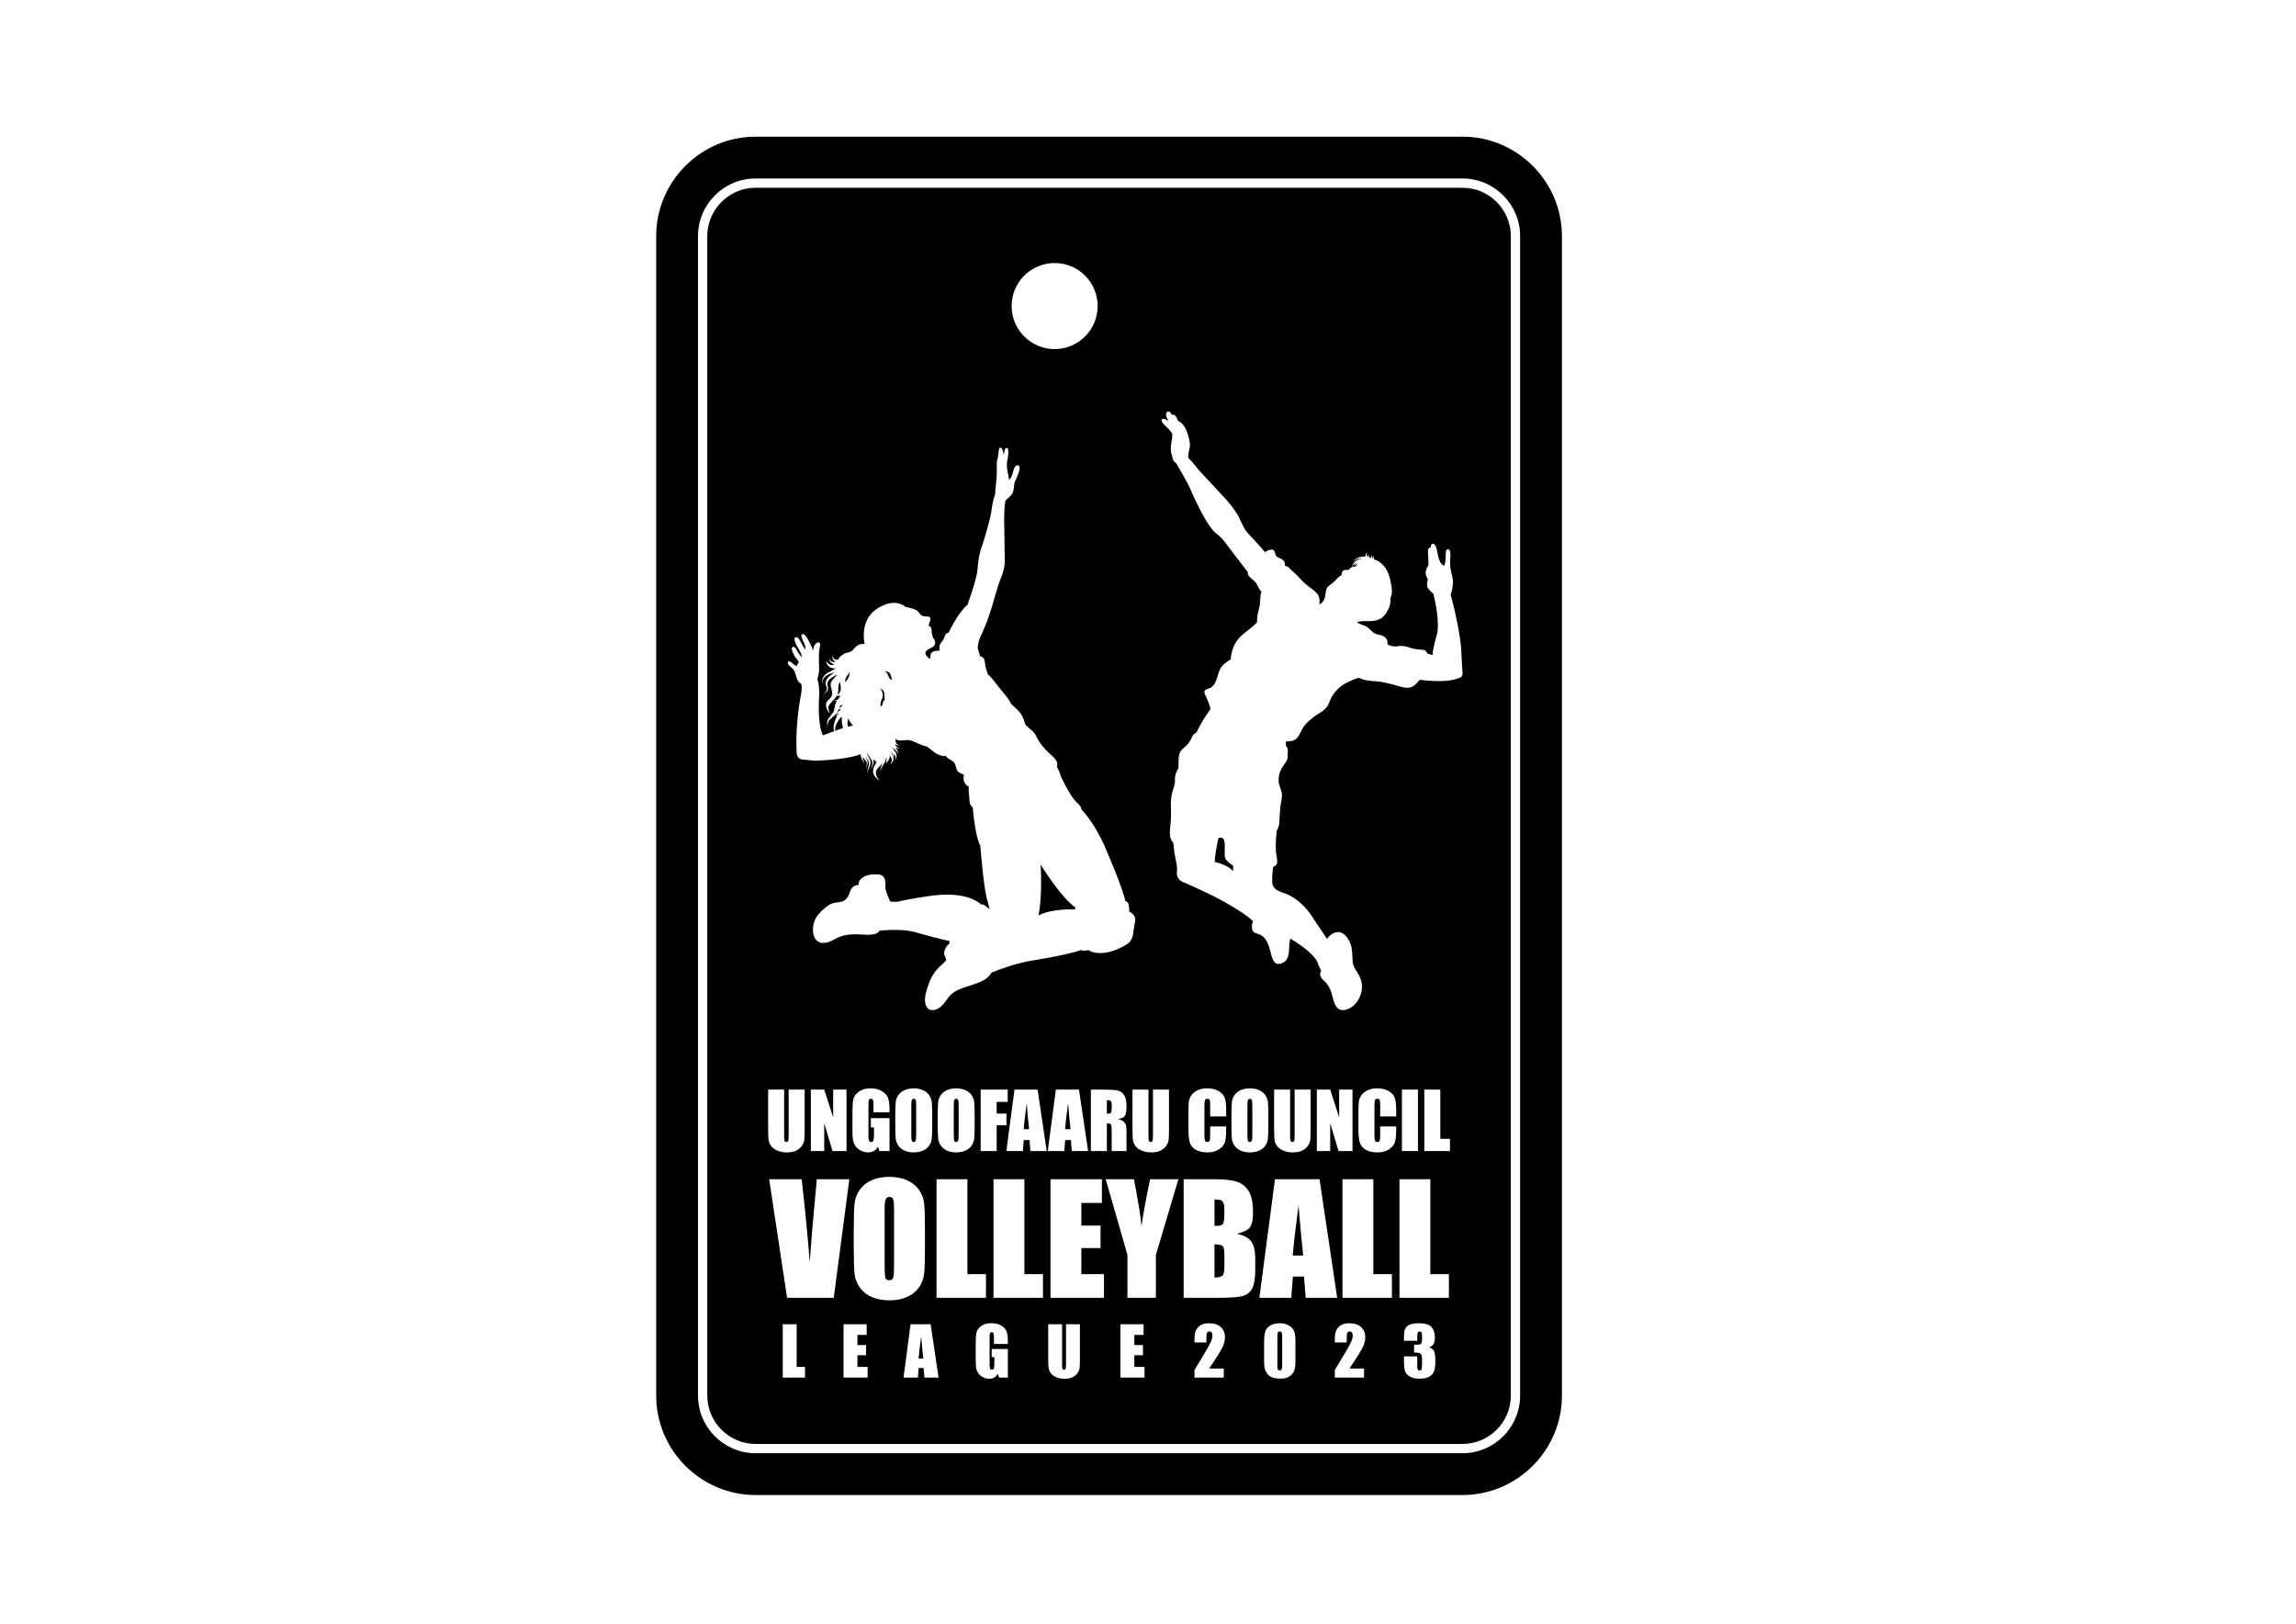 <?xml version="1.0" encoding="UTF-8"?>
<!DOCTYPE svg PUBLIC "-//W3C//DTD SVG 1.1//EN" "http://www.w3.org/Graphics/SVG/1.1/DTD/svg11.dtd">
<!-- Creator: CorelDRAW 2019 (64-Bit) -->
<svg xmlns="http://www.w3.org/2000/svg" xml:space="preserve" width="11.693in" height="8.268in" version="1.1" style="shape-rendering:geometricPrecision; text-rendering:geometricPrecision; image-rendering:optimizeQuality; fill-rule:evenodd; clip-rule:evenodd"
viewBox="0 0 11692.91 8267.72"
 xmlns:xlink="http://www.w3.org/1999/xlink">
 <defs>
  <style type="text/css">
   <![CDATA[
    .fil0 {fill:black}
   ]]>
  </style>
 </defs>
 <g id="Layer_x0020_1">
  <path class="fil0" d="M3847.96 695.78l3600.33 0c278.39,0 506.17,227.77 506.17,506.17l0 5904.33c0,278.39 -227.78,506.17 -506.17,506.17l-3600.33 0c-278.39,0 -506.16,-227.78 -506.16,-506.17l0 -5904.33c0,-278.39 227.78,-506.17 506.16,-506.17zm0 212.9l3600.33 0c80.67,0 154,32.99 207.13,86.13 53.14,53.14 86.13,126.46 86.13,207.14l0 5904.33c0,80.67 -32.99,154 -86.13,207.13 -53.14,53.15 -126.46,86.13 -207.13,86.13l-3600.33 0c-80.67,0 -154,-32.99 -207.13,-86.13 -53.14,-53.13 -86.13,-126.46 -86.13,-207.13l0 -5904.33c0,-80.67 32.99,-154 86.13,-207.14 53.14,-53.14 126.47,-86.13 207.13,-86.13zm3600.33 47.31l-3600.33 0c-67.61,0 -129.11,27.68 -173.69,72.27 -44.59,44.58 -72.26,106.08 -72.26,173.69l0 5904.33c0,67.61 27.68,129.11 72.26,173.69 44.58,44.59 106.07,72.27 173.69,72.27l3600.33 0c67.61,0 129.11,-27.68 173.69,-72.27 44.59,-44.58 72.26,-106.08 72.26,-173.69l0 -5904.33c0,-67.61 -27.68,-129.11 -72.26,-173.69 -44.58,-44.59 -106.08,-72.27 -173.69,-72.27zm-3350.42 4592.02l0 209.25c0,23.74 -0.79,40.43 -2.31,49.98 -1.58,9.63 -6.13,19.52 -13.72,29.61 -7.59,10.16 -17.61,17.81 -30.01,23.02 -12.46,5.21 -27.1,7.85 -43.98,7.85 -18.67,0 -35.15,-3.1 -49.39,-9.3 -14.31,-6.2 -25,-14.24 -32.05,-24.14 -7.12,-9.96 -11.28,-20.44 -12.59,-31.46 -1.25,-11.01 -1.91,-34.22 -1.91,-69.51l0 -185.31 81.51 0 0 234.77c0,13.65 0.73,22.42 2.18,26.18 1.45,3.83 4.42,5.74 8.84,5.74 5.01,0 8.31,-2.11 9.76,-6.26 1.45,-4.22 2.18,-14.11 2.18,-29.68l0 -230.74 81.51 0zm213.2 0l0 312.98 -71.22 0 -42.34 -142.31 0 142.31 -68.06 0 0 -312.98 68.06 0 45.5 140.93 0 -140.93 68.06 0zm219.01 115.54l-81.51 0 0 -28.43c0,-17.94 -0.73,-29.15 -2.24,-33.63 -1.52,-4.55 -5.14,-6.79 -10.81,-6.79 -4.88,0 -8.24,1.91 -10.02,5.8 -1.78,3.83 -2.64,13.78 -2.64,29.74l0 150.09c0,13.98 0.86,23.28 2.64,27.7 1.78,4.42 5.28,6.66 10.55,6.66 5.8,0 9.69,-2.5 11.8,-7.52 2.05,-5.01 3.1,-14.84 3.1,-29.41l0 -37.06 -15.83 0 0 -47.48 94.96 0 0 167.77 -51.24 0 -7.52 -22.42c-5.54,9.69 -12.53,16.95 -20.9,21.83 -8.44,4.88 -18.4,7.32 -29.81,7.32 -13.65,0 -26.38,-3.3 -38.31,-9.96 -11.87,-6.66 -20.91,-14.84 -27.04,-24.66 -6.2,-9.76 -10.02,-20.05 -11.61,-30.8 -1.52,-10.75 -2.31,-26.91 -2.31,-48.41l0 -92.98c0,-29.87 1.58,-51.57 4.81,-65.09 3.23,-13.59 12.46,-25.98 27.7,-37.26 15.24,-11.28 34.95,-16.88 59.16,-16.88 23.8,0 43.52,4.88 59.22,14.7 15.7,9.83 25.98,21.43 30.73,34.89 4.75,13.52 7.12,33.04 7.12,58.76l0 13.52zm217.36 67.92c0,31.46 -0.72,53.68 -2.24,66.74 -1.45,13.12 -6.07,25.06 -13.85,35.87 -7.78,10.81 -18.33,19.12 -31.59,24.93 -13.26,5.81 -28.69,8.71 -46.3,8.71 -16.75,0 -31.72,-2.77 -45.04,-8.24 -13.32,-5.48 -24.07,-13.65 -32.11,-24.6 -8.11,-10.95 -12.93,-22.88 -14.51,-35.74 -1.52,-12.93 -2.31,-35.48 -2.31,-67.66l0 -53.55c0,-31.46 0.72,-53.68 2.24,-66.74 1.45,-13.13 6.07,-25.06 13.85,-35.87 7.78,-10.82 18.33,-19.13 31.59,-24.93 13.26,-5.8 28.69,-8.7 46.3,-8.7 16.75,0 31.72,2.77 45.04,8.24 13.32,5.47 24.07,13.65 32.12,24.6 8.11,10.94 12.93,22.88 14.51,35.74 1.52,12.93 2.31,35.48 2.31,67.66l0 53.55zm-81.51 -102.81c0,-14.51 -0.79,-23.81 -2.37,-27.9 -1.58,-4.02 -4.81,-6.07 -9.7,-6.07 -4.15,0 -7.32,1.65 -9.56,4.94 -2.17,3.23 -3.3,12.93 -3.3,29.02l0 146.07c0,18.13 0.72,29.34 2.18,33.56 1.45,4.29 4.81,6.4 10.09,6.4 5.41,0 8.9,-2.44 10.42,-7.32 1.52,-4.88 2.24,-16.55 2.24,-34.95l0 -143.76zm297.68 102.81c0,31.46 -0.72,53.68 -2.24,66.74 -1.45,13.12 -6.07,25.06 -13.85,35.87 -7.78,10.81 -18.33,19.12 -31.59,24.93 -13.26,5.81 -28.69,8.71 -46.3,8.71 -16.75,0 -31.72,-2.77 -45.04,-8.24 -13.32,-5.48 -24.07,-13.65 -32.11,-24.6 -8.11,-10.95 -12.93,-22.88 -14.51,-35.74 -1.52,-12.93 -2.31,-35.48 -2.31,-67.66l0 -53.55c0,-31.46 0.72,-53.68 2.24,-66.74 1.45,-13.13 6.07,-25.06 13.85,-35.87 7.78,-10.82 18.33,-19.13 31.59,-24.93 13.26,-5.8 28.69,-8.7 46.3,-8.7 16.75,0 31.72,2.77 45.04,8.24 13.32,5.47 24.07,13.65 32.12,24.6 8.11,10.94 12.93,22.88 14.51,35.74 1.52,12.93 2.31,35.48 2.31,67.66l0 53.55zm-81.51 -102.81c0,-14.51 -0.79,-23.81 -2.37,-27.9 -1.58,-4.02 -4.81,-6.07 -9.7,-6.07 -4.15,0 -7.32,1.65 -9.56,4.94 -2.17,3.23 -3.3,12.93 -3.3,29.02l0 146.07c0,18.13 0.72,29.34 2.18,33.56 1.45,4.29 4.81,6.4 10.09,6.4 5.41,0 8.9,-2.44 10.42,-7.32 1.52,-4.88 2.24,-16.55 2.24,-34.95l0 -143.76zm112.11 -80.65l137.69 0 0 62.52 -56.19 0 0 59.75 49.85 0 0 59.35 -49.85 0 0 131.37 -81.51 0 0 -312.98zm289.96 0l46.56 312.98 -83.16 0 -4.42 -56.19 -29.35 0 -4.42 56.19 -84.21 0 41.28 -312.98 117.71 0zm-43.19 201.4c-3.89,-35.48 -7.98,-79.4 -12.33,-131.82 -8.04,60.14 -13.12,104.06 -15.3,131.82l27.63 0zm253.96 -201.4l46.56 312.98 -83.16 0 -4.42 -56.19 -29.35 0 -4.42 56.19 -84.21 0 41.28 -312.98 117.71 0zm-43.19 201.4c-3.89,-35.48 -7.98,-79.4 -12.33,-131.82 -8.04,60.14 -13.12,104.06 -15.3,131.82l27.63 0zm103.73 -201.4l57.57 0c38.38,0 64.36,1.45 77.95,4.42 13.58,2.97 24.66,10.55 33.24,22.75 8.57,12.13 12.86,31.59 12.86,58.23 0,24.33 -3.04,40.69 -9.1,49.06 -6,8.37 -17.94,13.39 -35.74,15.04 16.09,4.02 26.97,9.36 32.51,16.09 5.54,6.66 8.97,12.86 10.29,18.46 1.38,5.61 2.04,21.04 2.04,46.3l0 82.63 -75.57 0 0 -104.13c0,-16.75 -1.32,-27.1 -3.96,-31.13 -2.57,-4.02 -9.43,-6 -20.57,-6l0 141.26 -81.51 0 0 -312.98zm81.51 53.42l0 69.64c9.1,0 15.43,-1.25 19.06,-3.76 3.63,-2.5 5.47,-10.68 5.47,-24.46l0 -17.21c0,-9.96 -1.78,-16.49 -5.28,-19.59 -3.5,-3.1 -9.96,-4.61 -19.26,-4.61zm316.34 -53.42l0 209.25c0,23.74 -0.79,40.43 -2.31,49.98 -1.58,9.63 -6.13,19.52 -13.72,29.61 -7.59,10.16 -17.61,17.81 -30.01,23.02 -12.46,5.21 -27.1,7.85 -43.98,7.85 -18.67,0 -35.15,-3.1 -49.39,-9.3 -14.31,-6.2 -25,-14.24 -32.05,-24.14 -7.12,-9.96 -11.28,-20.44 -12.59,-31.46 -1.25,-11.01 -1.91,-34.22 -1.91,-69.51l0 -185.31 81.51 0 0 234.77c0,13.65 0.73,22.42 2.18,26.18 1.45,3.83 4.42,5.74 8.84,5.74 5.01,0 8.31,-2.11 9.76,-6.26 1.45,-4.22 2.18,-14.11 2.18,-29.68l0 -230.74 81.51 0zm291.29 136.51l-81.51 0 0 -54.34c0,-15.83 -0.86,-25.65 -2.57,-29.61 -1.72,-3.89 -5.54,-5.87 -11.41,-5.87 -6.59,0 -10.81,2.37 -12.59,7.12 -1.78,4.81 -2.7,15.1 -2.7,30.93l0 145.21c0,15.24 0.92,25.13 2.7,29.81 1.78,4.62 5.8,6.93 12,6.93 6,0 9.96,-2.31 11.81,-6.99 1.85,-4.62 2.77,-15.56 2.77,-32.78l0 -39.37 81.51 0 0 12.2c0,32.44 -2.31,55.46 -6.86,68.98 -4.55,13.58 -14.71,25.45 -30.34,35.67 -15.69,10.22 -34.95,15.3 -57.9,15.3 -23.81,0 -43.46,-4.29 -58.96,-12.93 -15.43,-8.64 -25.72,-20.57 -30.73,-35.87 -5.01,-15.3 -7.52,-38.25 -7.52,-68.91l0 -91.4c0,-22.55 0.79,-39.43 2.31,-50.71 1.58,-11.28 6.13,-22.16 13.85,-32.57 7.65,-10.42 18.27,-18.67 31.85,-24.67 13.58,-6 29.21,-8.97 46.89,-8.97 23.94,0 43.72,4.61 59.35,13.91 15.56,9.23 25.78,20.78 30.73,34.62 4.88,13.85 7.32,35.35 7.32,64.56l0 29.74zm214.72 46.95c0,31.46 -0.72,53.68 -2.24,66.74 -1.45,13.12 -6.07,25.06 -13.85,35.87 -7.78,10.81 -18.33,19.12 -31.59,24.93 -13.26,5.81 -28.69,8.71 -46.3,8.71 -16.75,0 -31.72,-2.77 -45.04,-8.24 -13.32,-5.48 -24.07,-13.65 -32.11,-24.6 -8.11,-10.95 -12.93,-22.88 -14.51,-35.74 -1.52,-12.93 -2.31,-35.48 -2.31,-67.66l0 -53.55c0,-31.46 0.72,-53.68 2.24,-66.74 1.45,-13.13 6.07,-25.06 13.85,-35.87 7.78,-10.82 18.33,-19.13 31.59,-24.93 13.26,-5.8 28.69,-8.7 46.3,-8.7 16.75,0 31.72,2.77 45.04,8.24 13.32,5.47 24.07,13.65 32.12,24.6 8.11,10.94 12.93,22.88 14.51,35.74 1.52,12.93 2.31,35.48 2.31,67.66l0 53.55zm-81.51 -102.81c0,-14.51 -0.79,-23.81 -2.37,-27.9 -1.58,-4.02 -4.81,-6.07 -9.7,-6.07 -4.15,0 -7.32,1.65 -9.56,4.94 -2.17,3.23 -3.3,12.93 -3.3,29.02l0 146.07c0,18.13 0.72,29.34 2.18,33.56 1.45,4.29 4.81,6.4 10.09,6.4 5.41,0 8.9,-2.44 10.42,-7.32 1.52,-4.88 2.24,-16.55 2.24,-34.95l0 -143.76zm296.89 -80.65l0 209.25c0,23.74 -0.79,40.43 -2.31,49.98 -1.58,9.63 -6.13,19.52 -13.72,29.61 -7.59,10.16 -17.61,17.81 -30.01,23.02 -12.46,5.21 -27.1,7.85 -43.98,7.85 -18.67,0 -35.15,-3.1 -49.39,-9.3 -14.31,-6.2 -25,-14.24 -32.05,-24.14 -7.12,-9.96 -11.28,-20.44 -12.59,-31.46 -1.25,-11.01 -1.91,-34.22 -1.91,-69.51l0 -185.31 81.51 0 0 234.77c0,13.65 0.73,22.42 2.18,26.18 1.45,3.83 4.42,5.74 8.84,5.74 5.01,0 8.31,-2.11 9.76,-6.26 1.45,-4.22 2.18,-14.11 2.18,-29.68l0 -230.74 81.51 0zm213.2 0l0 312.98 -71.22 0 -42.34 -142.31 0 142.31 -68.06 0 0 -312.98 68.06 0 45.5 140.93 0 -140.93 68.06 0zm222.57 136.51l-81.51 0 0 -54.34c0,-15.83 -0.86,-25.65 -2.57,-29.61 -1.72,-3.89 -5.54,-5.87 -11.41,-5.87 -6.59,0 -10.81,2.37 -12.59,7.12 -1.78,4.81 -2.7,15.1 -2.7,30.93l0 145.21c0,15.24 0.92,25.13 2.7,29.81 1.78,4.62 5.8,6.93 12,6.93 6,0 9.96,-2.31 11.81,-6.99 1.85,-4.62 2.77,-15.56 2.77,-32.78l0 -39.37 81.51 0 0 12.2c0,32.44 -2.31,55.46 -6.86,68.98 -4.55,13.58 -14.71,25.45 -30.34,35.67 -15.69,10.22 -34.95,15.3 -57.9,15.3 -23.81,0 -43.46,-4.29 -58.96,-12.93 -15.43,-8.64 -25.72,-20.57 -30.73,-35.87 -5.01,-15.3 -7.52,-38.25 -7.52,-68.91l0 -91.4c0,-22.55 0.79,-39.43 2.31,-50.71 1.58,-11.28 6.13,-22.16 13.85,-32.57 7.65,-10.42 18.27,-18.67 31.85,-24.67 13.58,-6 29.21,-8.97 46.89,-8.97 23.94,0 43.72,4.61 59.35,13.91 15.56,9.23 25.78,20.78 30.73,34.62 4.88,13.85 7.32,35.35 7.32,64.56l0 29.74zm110.66 -136.51l0 312.98 -81.51 0 0 -312.98 81.51 0zm114.02 0l0 250.46 49.06 0 0 62.52 -130.57 0 0 -312.98 81.51 0zm-3278.11 1194.77l0 217.41 42.59 0 0 54.26 -113.34 0 0 -271.67 70.75 0zm238.86 0l117.8 0 0 54.27 -47.06 0 0 51.86 43.96 0 0 51.52 -43.96 0 0 59.76 51.86 0 0 54.26 -122.61 0 0 -271.67zm443.55 0l40.41 271.67 -72.18 0 -3.84 -48.77 -25.47 0 -3.83 48.77 -73.09 0 35.83 -271.67 102.18 0zm-37.49 174.81c-3.38,-30.8 -6.93,-68.92 -10.7,-114.43 -6.98,52.2 -11.39,90.33 -13.28,114.43l23.98 0zm430.78 -74.53l-70.75 0 0 -24.67c0,-15.57 -0.63,-25.3 -1.94,-29.19 -1.32,-3.95 -4.46,-5.9 -9.39,-5.9 -4.23,0 -7.15,1.66 -8.7,5.04 -1.54,3.32 -2.29,11.96 -2.29,25.81l0 130.28c0,12.14 0.74,20.21 2.29,24.04 1.55,3.83 4.58,5.78 9.16,5.78 5.04,0 8.41,-2.17 10.24,-6.52 1.78,-4.35 2.69,-12.88 2.69,-25.53l0 -32.17 -13.74 0 0 -41.21 82.43 0 0 145.62 -44.48 0 -6.53 -19.46c-4.81,8.41 -10.87,14.71 -18.15,18.94 -7.33,4.24 -15.97,6.35 -25.87,6.35 -11.85,0 -22.9,-2.86 -33.26,-8.64 -10.3,-5.78 -18.15,-12.88 -23.47,-21.41 -5.38,-8.47 -8.7,-17.4 -10.07,-26.73 -1.31,-9.33 -2,-23.35 -2,-42.02l0 -80.71c0,-25.93 1.37,-44.76 4.18,-56.5 2.8,-11.79 10.82,-22.55 24.04,-32.34 13.22,-9.79 30.34,-14.65 51.35,-14.65 20.67,0 37.78,4.23 51.4,12.76 13.63,8.53 22.56,18.6 26.68,30.28 4.12,11.74 6.18,28.68 6.18,51l0 11.73zm366.96 -100.29l0 181.63c0,20.61 -0.69,35.09 -2,43.39 -1.37,8.36 -5.32,16.94 -11.91,25.7 -6.58,8.81 -15.28,15.45 -26.05,19.98 -10.82,4.52 -23.52,6.81 -38.18,6.81 -16.2,0 -30.51,-2.69 -42.87,-8.07 -12.42,-5.38 -21.7,-12.37 -27.82,-20.95 -6.19,-8.65 -9.79,-17.75 -10.93,-27.31 -1.09,-9.56 -1.66,-29.71 -1.66,-60.33l0 -160.85 70.75 0 0 203.78c0,11.85 0.63,19.46 1.89,22.72 1.26,3.32 3.84,4.98 7.67,4.98 4.35,0 7.21,-1.83 8.47,-5.44 1.26,-3.66 1.89,-12.25 1.89,-25.76l0 -200.29 70.75 0zm206.4 0l117.8 0 0 54.27 -47.06 0 0 51.86 43.96 0 0 51.52 -43.96 0 0 59.76 51.86 0 0 54.26 -122.61 0 0 -271.67zm526.15 225.3l0 46.37 -149.06 0 0.11 -38.81c44.19,-72.18 70.46,-116.83 78.82,-134 8.36,-17.17 12.54,-30.57 12.54,-40.13 0,-7.39 -1.31,-12.88 -3.83,-16.54 -2.52,-3.61 -6.35,-5.44 -11.51,-5.44 -5.15,0 -9.04,2 -11.56,6.01 -2.52,4.01 -3.78,11.96 -3.78,23.87l0 25.76 -60.79 0 0 -9.9c0,-15.17 0.8,-27.19 2.35,-35.95 1.55,-8.76 5.44,-17.4 11.56,-25.87 6.18,-8.47 14.2,-14.94 24.04,-19.29 9.84,-4.35 21.64,-6.52 35.37,-6.52 26.96,0 47.34,6.7 61.19,20.04 13.8,13.39 20.72,30.28 20.72,50.71 0,15.57 -3.89,32 -11.68,49.34 -7.79,17.35 -30.74,54.09 -68.8,110.36l74.3 0zm365.13 -133.31l0 90.56c0,20.61 -1.15,35.55 -3.38,44.94 -2.23,9.44 -6.87,18.2 -13.91,26.39 -7.04,8.13 -15.51,14.02 -25.47,17.57 -9.9,3.61 -21.01,5.38 -33.31,5.38 -16.2,0 -29.65,-1.89 -40.41,-5.61 -10.7,-3.78 -19.23,-9.62 -25.64,-17.52 -6.35,-7.96 -10.88,-16.31 -13.57,-25.07 -2.69,-8.81 -4.01,-22.78 -4.01,-41.9l0 -94.74c0,-24.96 2.18,-43.62 6.47,-56.04 4.3,-12.42 12.82,-22.38 25.65,-29.88 12.76,-7.5 28.28,-11.22 46.48,-11.22 14.88,0 28.16,2.57 39.9,7.78 11.73,5.21 20.49,11.56 26.27,19.06 5.84,7.5 9.79,15.91 11.85,25.3 2.06,9.39 3.09,24.39 3.09,44.99zm-67.66 -22.72c0,-14.43 -0.69,-23.41 -2.12,-27.07 -1.37,-3.61 -4.64,-5.44 -9.85,-5.44 -5.04,0 -8.36,1.94 -9.96,5.78 -1.66,3.83 -2.46,12.76 -2.46,26.73l0 132.34c0,15.74 0.74,25.24 2.29,28.45 1.49,3.26 4.75,4.87 9.85,4.87 5.04,0 8.3,-1.89 9.9,-5.72 1.55,-3.78 2.35,-12.31 2.35,-25.59l0 -134.35zm417.05 156.04l0 46.37 -149.06 0 0.11 -38.81c44.19,-72.18 70.46,-116.83 78.82,-134 8.36,-17.17 12.54,-30.57 12.54,-40.13 0,-7.39 -1.31,-12.88 -3.83,-16.54 -2.52,-3.61 -6.35,-5.44 -11.51,-5.44 -5.15,0 -9.04,2 -11.56,6.01 -2.52,4.01 -3.78,11.96 -3.78,23.87l0 25.76 -60.79 0 0 -9.9c0,-15.17 0.8,-27.19 2.35,-35.95 1.55,-8.76 5.44,-17.4 11.56,-25.87 6.18,-8.47 14.2,-14.94 24.04,-19.29 9.84,-4.35 21.64,-6.52 35.37,-6.52 26.96,0 47.34,6.7 61.19,20.04 13.8,13.39 20.72,30.28 20.72,50.71 0,15.57 -3.89,32 -11.68,49.34 -7.79,17.35 -30.74,54.09 -68.8,110.36l74.3 0zm332.67 -107.33c10.25,3.49 17.86,9.16 22.9,17 4.98,7.9 7.5,26.39 7.5,55.47 0,21.58 -2.46,38.35 -7.39,50.26 -4.92,11.91 -13.39,20.95 -25.47,27.13 -12.08,6.24 -27.53,9.33 -46.42,9.33 -21.41,0 -38.3,-3.61 -50.49,-10.82 -12.25,-7.21 -20.32,-16.09 -24.16,-26.56 -3.83,-10.42 -5.78,-28.62 -5.78,-54.5l0 -21.46 67.66 0 0 44.19c0,11.79 0.69,19.29 2.12,22.44 1.37,3.2 4.52,4.81 9.33,4.81 5.27,0 8.76,-2 10.42,-6.07 1.66,-4.01 2.52,-14.54 2.52,-31.54l0 -18.83c0,-10.42 -1.15,-18.03 -3.49,-22.84 -2.35,-4.81 -5.84,-7.96 -10.42,-9.44 -4.58,-1.55 -13.45,-2.41 -26.62,-2.63l0 -39.5c16.09,0 25.99,-0.63 29.82,-1.83 3.78,-1.26 6.53,-3.89 8.19,-8.07 1.66,-4.12 2.52,-10.59 2.52,-19.41l0 -15.06c0,-9.5 -0.97,-15.74 -2.92,-18.78 -2,-3.03 -5.04,-4.52 -9.16,-4.52 -4.75,0 -7.96,1.6 -9.67,4.75 -1.78,3.21 -2.63,9.96 -2.63,20.38l0 22.27 -67.66 0 0 -23.13c0,-25.93 5.95,-43.39 17.8,-52.49 11.85,-9.1 30.68,-13.68 56.5,-13.68 32.28,0 54.21,6.3 65.71,18.94 11.5,12.65 17.29,30.22 17.29,52.66 0,15.23 -2.06,26.22 -6.18,32.97 -4.18,6.76 -11.45,12.94 -21.81,18.55zm-2953.96 -856.24l-79.48 603.59 -237.7 0 -91.06 -603.59 165.59 0c18.69,166.48 32.3,307.26 40.82,422.36 8.39,-116.37 17.04,-219.64 25.82,-309.81l10.43 -112.55 165.58 0zm384.97 353.81c0,60.66 -1.4,103.52 -4.33,128.7 -2.8,25.31 -11.7,48.33 -26.7,69.19 -15.01,20.86 -35.36,36.88 -60.92,48.07 -25.56,11.19 -55.32,16.79 -89.28,16.79 -32.3,0 -61.17,-5.34 -86.86,-15.9 -25.69,-10.56 -46.42,-26.33 -61.94,-47.44 -15.64,-21.11 -24.93,-44.13 -27.98,-68.93 -2.93,-24.93 -4.45,-68.42 -4.45,-130.48l0 -103.27c0,-60.66 1.4,-103.52 4.32,-128.7 2.8,-25.31 11.7,-48.33 26.71,-69.19 15,-20.86 35.35,-36.88 60.92,-48.07 25.56,-11.19 55.32,-16.79 89.28,-16.79 32.3,0 61.17,5.34 86.86,15.9 25.69,10.56 46.42,26.33 61.93,47.44 15.65,21.11 24.93,44.13 27.98,68.93 2.93,24.93 4.45,68.42 4.45,130.48l0 103.27zm-157.19 -198.27c0,-27.98 -1.53,-45.91 -4.58,-53.8 -3.05,-7.76 -9.28,-11.7 -18.7,-11.7 -8.01,0 -14.11,3.18 -18.44,9.54 -4.2,6.23 -6.36,24.93 -6.36,55.96l0 281.7c0,34.98 1.4,56.59 4.2,64.74 2.8,8.26 9.29,12.33 19.46,12.33 10.43,0 17.17,-4.7 20.09,-14.11 2.93,-9.41 4.32,-31.93 4.32,-67.41l0 -277.25zm373.39 -155.54l0 483.02 94.62 0 0 120.56 -251.81 0 0 -603.59 157.19 0zm290.22 0l0 483.02 94.62 0 0 120.56 -251.81 0 0 -603.59 157.19 0zm133.03 0l261.73 0 0 120.57 -104.54 0 0 115.22 97.67 0 0 114.46 -97.67 0 0 132.78 115.22 0 0 120.56 -272.41 0 0 -603.59zm651.28 0l-114.46 385.09 0 218.49 -144.98 0 0 -218.49 -110.65 -385.09 144.09 0c22.26,118.15 35.1,197.51 38.28,238.2 9.03,-64.35 23.53,-143.71 43.75,-238.2l143.96 0zm26.84 0l156.17 0c49.34,0 86.74,3.81 112.17,11.57 25.44,7.63 45.91,23.27 61.56,46.67 15.64,23.53 23.4,61.3 23.4,113.44 0,35.23 -5.47,59.78 -16.54,73.64 -11.06,13.99 -32.94,24.54 -65.5,32.05 36.37,8.27 61.05,21.88 74.02,40.83 12.97,19.07 19.46,48.2 19.46,87.63l0 55.96c0,40.82 -4.7,70.96 -13.99,90.68 -9.28,19.59 -24.04,33.07 -44.39,40.31 -20.35,7.25 -62.06,10.81 -125.14,10.81l-181.23 0 0 -603.59zm157.19 103.02l0 134.3c6.61,-0.26 11.7,-0.38 15.39,-0.38 15.01,0 24.67,-3.81 28.74,-11.32 4.2,-7.63 6.23,-29.38 6.23,-65.11 0,-18.95 -1.65,-32.18 -5.09,-39.81 -3.43,-7.5 -7.89,-12.34 -13.35,-14.37 -5.47,-1.91 -16.15,-3.06 -31.92,-3.31zm0 228.16l0 169.4c21.62,-0.76 35.48,-4.2 41.46,-10.43 5.98,-6.23 8.9,-21.62 8.9,-46.04l0 -56.47c0,-25.94 -2.67,-41.59 -8.01,-47.18 -5.34,-5.47 -19.46,-8.52 -42.35,-9.28zm534.91 -331.17l89.79 603.59 -160.37 0 -8.52 -108.35 -56.59 0 -8.52 108.35 -162.41 0 79.61 -603.59 227.01 0zm-83.3 388.4c-7.5,-68.42 -15.39,-153.12 -23.78,-254.23 -15.52,115.98 -25.31,200.69 -29.51,254.23l53.29 0zm357.24 -388.4l0 483.02 94.62 0 0 120.56 -251.81 0 0 -603.59 157.19 0zm290.22 0l0 483.02 94.62 0 0 120.56 -251.81 0 0 -603.59 157.19 0zm-1913.24 -4665.36c120.97,0 219.03,98.07 219.03,219.04 0,120.97 -98.06,219.03 -219.03,219.03 -120.97,0 -219.03,-98.06 -219.03,-219.03 0,-120.97 98.06,-219.04 219.03,-219.04zm2061.54 2112.31c0,0 -13.81,4.38 -20.71,6.57 0,0 -53.47,20.24 -182.14,3.16 -13.56,19.17 -33.86,38.08 -52.53,40.15 -24.28,2.63 -46.04,-5.5 -67.48,-11.61 -24.66,-7.12 -47.39,-12.8 -72.15,-17.22 -23.95,-4.21 -49.53,-4.25 -73.59,-7.89 -8.81,-1.32 -31.07,-5.87 -44.15,-14.06 -34.19,11.58 -68.49,25.53 -95.43,47.72 -13.99,11.54 -27.02,26.26 -36.82,40.85 -3.62,5.43 -7.03,11.36 -9.57,17.42 -1.01,2.4 -3.37,7.63 -4.48,10.88l-0.07 -0.07c-4.12,11.28 -9.02,21.68 -14.64,30.05 -14.17,21.15 -40.78,33.37 -61.7,48.27 -20.77,14.79 -41.47,32.32 -56.43,52.37 -13.7,18.26 -19.87,42.86 -35.25,59.57 -15.51,16.73 -36.57,17.3 -56.54,17.15 -0.42,7.93 -0.28,16.01 0.23,24.2 14.17,9.26 8.08,33.73 8.73,49.66 1.03,26.32 -15.93,37.85 -29.12,60.33 -11.87,20.1 -18.14,43.18 -17.26,66.54 0.93,24.01 14.6,45.16 16.94,68.43 1.79,17.93 -3.66,33.92 -6.17,50.93 -2.5,16.6 -2.85,32.84 -4.6,49.41 -1.67,16.09 -1.18,33.77 -3.07,49.49 -1.67,13.76 -6.19,24.85 -12.25,35.59 -3.88,32.38 -6.51,65.96 -4.69,99.78 0.88,16.98 4.74,33.76 6.54,50.8 2.15,20.39 -5.2,28.18 -20.33,33.94 -3.58,25.81 -8.08,69.06 -2.65,90.48 0,0 4.61,28.37 54.07,41.46 0,0 88.57,21.78 157.61,137.49l65.61 97.19c22.01,-32.63 62.83,-50.83 95.05,-15.04 35.66,39.64 32,80.63 35.24,130.9 1.57,23.55 15.43,41.22 27.63,61.13 13.24,21.67 19.97,43.7 19.97,68.43 0,44.14 -28.57,96.69 -75.19,113.06 -65.8,23.11 -69.08,-51.56 -82.47,-90.17 -7.59,-21.76 -18.03,-38.95 -35.66,-55 -10.12,-9.3 -18.67,-18.1 -19.93,-31.96 -0.59,-6.73 3.03,-13.55 5.35,-19.91 -11.97,-20.18 -19.53,-43.66 -19.53,-43.66 -21.94,-46.82 -104.81,-99.85 -137.99,-119.69 -1.83,9.15 -3.7,18.18 -4.61,27.98 -3.2,33.93 3.32,78.36 -34.26,96.29 -45.51,21.63 -54.5,-27.33 -61.53,-55.89 -7.68,-31.06 -20.39,-74.05 -54.9,-88.67 -16.69,-7.07 -34.05,-6.14 -38.89,-27.01 -2.53,-10.61 -0.87,-29.57 4.4,-41.58 -51.09,-47.89 -158.83,-104.62 -158.83,-104.62 -59.82,-33.83 -188.64,-90.52 -188.64,-90.52 -47.17,-14.2 -40.27,-54.6 -40.27,-54.6 4.59,-19.64 -5.74,-63.26 -5.74,-63.26 -7.6,-33.98 -10.63,-64.81 -11.87,-84.04 -11.11,-13.28 -18.03,-28.07 -18.03,-46.48 0,-22.34 2.69,-44.02 4.65,-65.44 4.19,-46.78 -5.03,-100.31 7.26,-145.49 6.4,-23.4 15.38,-41.98 14.08,-66.89 -1.2,-22.57 8.2,-39.79 18.22,-57.97 -0.34,-19.63 -0.4,-39.46 1.78,-58.48 2.59,-22.01 11.47,-33.37 29.23,-47.66 18.49,-14.96 27.2,-29.23 36.69,-49.9 6.63,-14.26 13.87,-20.11 24.85,-25.61 16.5,-40.61 47.28,-86.48 69.93,-117.5 -2.78,-22.22 -14.92,-46.4 -22.28,-63.67 -3.81,-9.07 -12.37,-22.41 -6.16,-31.71 5.76,-8.52 21.94,-9.35 30.25,-14.5 21.51,-13.21 28.52,-39.58 35.02,-61.11 6.69,-22.41 14.62,-44.04 32.91,-59.31 7.78,-6.44 20.69,-16.46 33.71,-24.18 2.37,-42.5 19.19,-89.72 55.26,-121.26 26.17,-22.9 56.12,-42.32 78.83,-67.32 -2.05,-29.31 6.31,-53.4 12.8,-82.93 5.04,-22.74 0.31,-50.46 9.7,-72.21 -14.67,-13.07 -20.89,-38.15 -33.81,-51.76 -14.78,-15.55 -41.37,-29.97 -35.39,-47.58 -25.21,-31.69 -116.83,-152.81 -116.83,-152.81 -10.33,-15.28 -34.49,-37.1 -34.49,-37.1 -56.39,-30.54 -140.35,-230.2 -140.35,-230.2 -11.46,-29.69 -64.52,-119.35 -74.38,-135.87l0 -0.08c-12.33,-6.63 -20.24,-23.67 -19.57,-37.37 -8.77,-15.4 -7.07,-36.11 -6.19,-53.59 0.65,-11.54 9.89,-43.27 5.89,-58.83 0,-0.04 0,-0.11 0,-0.11 -10.94,-20.14 -33.04,-36.74 -46.96,-52.63 -15.17,-17.23 -3.06,-29.27 17,-18.54 4.42,2.42 8.44,5.33 12.19,8.59 -5.64,-11.74 -13.43,-23.48 -13.39,-35.6 0.04,-9.3 6.9,-18.39 18.46,-12.31 4.35,2.27 8.75,9.72 11.44,15.91 14.64,-9.76 27.06,16.03 31.78,30.93 26.53,6.04 44.42,49.49 49.91,69.1 4.6,16.43 9.21,32.89 10.37,50.23 1.07,16.54 -6.25,31.26 -7.81,47.16 -0.67,6.54 -1.03,13.21 -1.22,19.9 10.76,10.94 31.52,33.1 50.8,59.46l138.04 148.39c0,0 58.31,62.2 77.86,113.44 0,0 19.55,42.59 33.39,58.94 0,0 67.61,71.08 90.48,100.48 6.98,-4.86 15.09,-8.76 23.74,-11.35 24.22,-7.13 25.06,7.81 31.02,24.73 5.79,16.27 20.89,15.24 33.5,23.59 12.44,8.2 14.88,19.89 13.76,32.38 8.88,2.63 16.02,4.61 23.34,12.42 8.14,8.73 14.81,15.21 24.24,23.29 15.5,13.3 28.49,29.02 41.64,42.44 17.82,18.05 36.68,30.74 56.52,46.19 20.06,15.63 30.63,29.54 30.63,55.7 0,5.98 -0.42,11.83 -1.01,17.72 11.81,-7.47 21.38,-15.78 27.02,-32.3 5.6,-16.77 3.03,-39.71 13.43,-54.23 10.02,-13.95 27.86,-21.19 39.16,-34.42 9.28,-10.88 20.56,-22.12 33.63,-29.71 0.57,-7.24 1.79,-14.1 4.67,-18.4 6.48,-9.85 19,-7.28 29.98,-7.17 7.01,-5.59 9.38,-12.2 19.78,-15.25 -0.07,-0.26 -0.09,-0.48 -0.15,-0.8 -0.21,-2.34 -0.19,-5.85 1.18,-9.93 2.61,-8.21 11.36,-17.2 22.2,-23.13 8.56,-4.67 18.28,-7.81 27.33,-9.35 -1.66,-0.08 -3.31,-0.08 -4.96,0 -11.3,0.3 -22.22,3.58 -29.73,7.2 -3.68,1.85 -6.78,3.51 -8.73,5 -2.02,1.37 -3.16,2.19 -3.16,2.19 0,0 0.95,-1.03 2.63,-2.73 1.6,-1.83 4.29,-4 7.72,-6.72 6.96,-5.09 17.65,-10.75 30.03,-13.33 7.54,-1.69 15.61,-2.19 23.21,-1.6 -0.66,-6.02 0.67,-12.17 3.41,-15.64 1.54,-1.85 2.78,-3.07 3.85,-3.64 1.03,-0.67 1.6,-1.11 1.6,-1.11 0,0 -0.38,0.63 -1.03,1.62 -0.8,0.93 -1.37,2.55 -1.89,4.19 -0.93,3.7 0.21,8.65 2.73,12.96 0.68,1.16 1.41,2.33 2.22,3.39 0.63,0.15 1.26,0.31 1.85,0.48 0,-0.33 -0.06,-0.69 -0.04,-1.01 0.19,-2.78 0.19,-5.33 0.57,-7.26 0.84,-4.09 1.35,-6.65 1.35,-6.65 0,0 0.59,2.56 1.45,6.61 0.46,1.98 1.43,4.12 2.23,6.44 0.59,1.54 1.43,3.09 2.3,4.65 2.38,1.03 4.54,2.17 6.29,3.32 0.84,-4.27 2.13,-8.13 3.32,-10.98 0.82,-1.79 1.47,-3.24 2.04,-4.21 0.48,-0.95 0.78,-1.54 0.78,-1.54 0,0 -0.02,0.63 -0.04,1.69 -0.11,1.13 -0.04,2.67 0,4.52 0.17,3.66 0.8,8.54 2.27,13.15 0,0.06 0.04,0.13 0.06,0.19 1.11,-3.64 2.57,-6.88 3.87,-9.3 1.73,-3.07 3.06,-4.77 3.06,-4.77 0,0 -0.36,2.23 -0.33,5.4 0,3.25 0.42,7.57 1.53,11.7 0.08,0.42 0.28,0.8 0.38,1.22 7.4,1.67 14.2,4.17 19.86,7.56 43.26,25.88 57.3,67.71 65.63,113.78 5.01,27.75 9.01,48.63 -2.5,74.19 -0.36,15.28 0.76,28.93 -5.5,45.12 -8.16,21.04 -20.68,42.99 -39.6,56.75 -17.78,12.88 -36.65,14.96 -58.24,15.96 -11.22,0.52 -22.56,-0.13 -33.77,0 -11.17,0.12 -22.24,2.88 -33.35,4.09 7.24,10.38 30.03,15.54 39.49,19.53 17.43,7.2 28.47,21.82 42.53,33.41 15.66,13 32.63,10.31 49.53,18.22 20.92,9.75 24.67,24.42 23.63,42.24 12.56,9.55 33.77,13.09 45.7,10.92 22.69,-4.19 42.46,-2.1 64.1,5.35 21.59,7.44 39.41,10.65 62.85,11.72 12.25,0.57 16.65,-0.04 24.16,9.05 2.4,2.93 4.88,6.67 7.17,10.83l25.59 7.6c1.75,-35.71 19.8,-95.52 19.8,-95.52 19.97,-60.41 -5.66,-177.57 -15.15,-216.31 -12.02,-11.19 -30.05,-25.38 -32,-38.97 -1.68,-11.49 0,-22.41 4.08,-31.96 -6.19,-16.42 -15.93,-28.37 -9.89,-47.71 2.67,-8.58 6.84,-19.06 12.69,-27.82 -0.05,-18.5 -1.26,-35.58 -2.3,-53.99 -0.97,-16.24 -3.56,-33.35 13.8,-36.55 -0.3,-14.52 9.35,-26.01 21.57,-11.17 9.2,11.15 9.64,28.91 12.94,42.3 5.87,23.59 9.57,51.36 32.99,63.57 6.76,-12.81 7.62,-26.79 8.4,-41.81 0.55,-9.47 -3.9,-51.77 16.16,-41.7 11.55,5.72 7.43,38.65 6.86,49.36 -0.86,17.09 -0.5,33.94 2.02,50.48 3.89,24.75 13.17,44.91 11.78,71.73 -1.01,19.46 -4.15,39.39 -11.72,57.68 10.12,37.37 54.44,206.61 55.44,309.97 0,0 3.43,70.96 4.61,80.76 0,0 5.72,28.41 -14.96,33.81zm-1152 983.56c-1.11,-11.24 -0.9,-21.04 -0.48,-27.86 -10.8,-5.45 -20.33,-13.57 -28.93,-21.74 -16.43,-15.66 -14.16,-26.69 -14.16,-49.11 0,-18.06 2.55,-41.56 -3.11,-58.2 -5.09,-14.96 -16.96,-15.28 -28.78,-10.8 -4.25,18.29 -18.02,80.97 -18.75,121.75 18.6,3.66 62.6,15.17 94.22,45.96zm609.8 -1549.09c2.31,-0.42 4.7,-0.7 7.16,-0.93 -0.15,-0.29 -0.38,-0.9 -0.67,-1.7 -0.42,-1.29 -0.76,-3.35 -0.17,-5.81 1.05,-5.13 6.24,-10.41 12.06,-14.24 0.94,-0.65 1.94,-1.24 2.92,-1.83 -9.53,3.53 -17.72,9.32 -21.3,15.69 -1.97,3.33 -2.71,6.59 -2.96,8.84 -0.02,0.23 -0.02,0.42 -0.02,0.67 0.93,-0.25 1.9,-0.51 2.99,-0.69zm14.27 -1.47c1.85,-5.07 4.65,-9.56 8.08,-13.62l0 0c-5.85,1.52 -11.17,4.17 -13.47,7.68 -1.98,2.84 -1.68,5.62 -1.6,6.46 2.29,-0.23 4.63,-0.38 6.98,-0.52zm-1153.46 1757.08c-0.2,-11.87 -0.91,-23.57 -3.24,-34.69 -2.48,-12.24 -7.74,-16.69 -16.63,-17.87 -13.21,-66.49 -89.72,-242.61 -89.72,-242.61 -50.63,-128.94 -110.74,-200.49 -134.96,-225.93 2.78,-12.32 -21.78,-33.67 -21.78,-33.67 -39.83,-36.6 -84.43,-139.53 -84.43,-139.53 -3.66,-16.61 -12.15,-33.22 -18.3,-43.74 11.26,-28.91 -19.52,-50.28 -39.29,-68.61 -28.84,-26.82 -50.89,-54.32 -66.89,-88.95 -10.86,-23.48 -36.51,-37.27 -54.26,-56.23 -6.34,-21.43 -11.87,-42.57 -27.47,-61.54 -9.34,-11.42 -20.02,-21.24 -31,-31.19 -4.5,-4.06 -9.5,-9.4 -14.81,-14.33 -15.83,-33.7 -43.7,-60.1 -66.04,-89.51 -10.81,-14.18 -21.79,-28.44 -33.15,-41.93 -4.86,-5.82 -12.23,-12.21 -18.94,-18.91 -6.05,-16.68 -10.65,-33.46 -13.37,-51.14 -1.68,-11.09 -1.4,-26.58 -11.96,-34.12 -3.22,-2.3 -7.99,-3.57 -12.72,-4.93l-11.43 -35.32c0,0 -7.25,-25.18 16.89,-74.36 0,0 33.74,-68.61 61.49,-169.24 0,0 27.72,-97.24 38.58,-121.24 0,0 18.08,-40.02 19.3,-82.33l-2.42 -170.43c0,0 -3.58,-93.41 5.45,-139.75 9.69,-10.97 22.04,-18.99 31.59,-30.97 14.03,-17.61 10.17,-38.5 14.75,-59.2 2.87,-13.03 44.57,-86 16.92,-90.3 -16.66,-2.61 -22.9,28.89 -25.59,38.89 -3.95,15.09 -9.11,26.39 -19.19,36.82 -0.31,-6.67 -0.93,-13.21 -2.28,-19.62 -3.81,-17.75 -7.36,-33.62 -8.39,-52.65 -0.97,-18.62 3.37,-32.87 6.07,-50.3 1.15,-7.76 5.78,-52.5 -12.39,-38.94 -6.22,4.65 -6.02,17.87 -8.11,24.09 -0.87,2.61 -1.92,5.22 -3.02,7.83 -0.48,-11.57 -3.19,-23.88 -6.96,-29.32 -16.41,-23.8 -18.09,18.06 -19.05,27.13 -1.93,17.6 -8.62,33.98 -8.4,51.5 0.25,18.23 0.96,37.47 0,56.04 -1.78,33.07 -7.08,64.46 -8.19,97.68 -9.8,19.83 -17.13,70.44 -17.13,70.44 -2.43,43.44 -45.81,180.69 -45.81,180.69 -22.92,53.78 -26.52,129.23 -26.52,129.23 -2.06,39.86 -39.76,148.97 -51.1,180.93 -43.07,35.24 -85.82,119.73 -96.91,142.63 -4.14,-0.3 -8.15,0.96 -12.05,4.99 -7.54,7.79 -8.3,19.95 -13.94,29.43 -5.11,8.65 -13.64,16.22 -17.45,25.44 -4.17,9.96 -2.09,20.13 -1.64,30.68 -14.25,1.06 -29.09,0.33 -39.98,9.89 -7.69,6.72 -6.14,18.97 -8.17,27.77 -0.43,1.81 -0.96,3.48 -1.54,5.06 -10.9,-8.03 -24.18,-20.25 -22.58,-31.36 2.27,-15.72 24.86,-22.11 36.52,-29.46 13.7,-8.69 17.76,-23.71 8.46,-38.29 -4.93,-7.79 -7.83,-9.61 -9.65,-19.17 -0.91,-4.53 -0.34,-14.65 -5.03,-16.22 3.9,-13.46 0.69,-32.19 -13.78,-33.46 0.61,-6.13 1.84,-12.06 3.99,-17.83 2.85,-7.32 7.96,-15.42 3.38,-23.71 -5.11,-9.19 -12.87,-6.68 -22.62,-7.13 -21.84,-1 -26.04,-9.11 -38.31,-24.29 -9.73,-12.08 -30.72,-16.03 -46.09,-20.09 -6.27,-1.65 -12.17,-2.99 -18,-4.04 -73.67,-58.22 -165.3,24.41 -165.3,24.41 -61.07,57.91 -47.66,142.86 -43.33,163.48 -5.38,0.15 -10.7,0.46 -15.7,1.23 -23.39,3.62 -29.19,13.33 -43.18,29.74 -12.63,14.82 -31.57,10.92 -48.24,20.82 -3.66,2.15 -6.56,4.65 -9.01,7.38 -3.1,1.41 -6.02,3.33 -8.35,5.74 -0.72,0.73 -1.72,1.87 -2.94,3.38 -1.22,1.52 -2.24,3.24 -3.58,5.29 -1.3,2.12 -2.6,4.51 -3.89,6.99 -4.26,0.74 -9.5,0.61 -14.4,-1.25 -5.92,-2.02 -10.24,-7.1 -12.19,-11.46 -0.44,-1.15 -0.85,-2.17 -1.22,-3.1 -0.2,-1.02 -0.37,-1.87 -0.53,-2.6 -0.29,-1.45 -0.46,-2.26 -0.46,-2.26 0,0 -0.12,0.81 -0.34,2.27 -0.09,0.72 -0.24,1.62 -0.4,2.63 0.04,1.08 0.07,2.27 0.1,3.61 0.33,5.26 3.11,13.06 9.93,18.35 2.36,1.93 5.1,3.44 7.93,4.7 -4.57,0.89 -10.19,1.18 -15.55,0.06 -6.44,-1.29 -11.99,-5.09 -13.63,-9.76 -0.96,-2.21 -0.99,-4.32 -1.06,-5.81 0.11,-1.51 0.17,-2.35 0.17,-2.35 0.22,0.04 -2.1,2.94 -1.98,8.74 0.12,2.81 1.18,6.31 3.52,9.4 2.31,3.13 5.63,5.89 9.35,7.95 3.61,2.02 7.56,3.46 11.52,4.47 -3.65,1.78 -7.46,3.19 -11.27,4.02 -0.29,-0.02 -0.6,0.01 -0.91,-0.02 -2.77,-0.09 -5.52,-0.63 -8.1,-1.55 -5.27,-1.76 -9.65,-5.21 -12.94,-8.63 -3.28,-3.5 -5.37,-7.05 -6.63,-9.57 -0.69,-1.27 -1.06,-2.31 -1.4,-3.05 -0.28,-0.7 -0.44,-1.06 -0.44,-1.06 0,0 0,0.39 0.04,1.15 0.07,0.79 0.04,1.89 0.25,3.33 0.33,2.94 1.05,7.14 3.18,12.08 2.16,4.83 5.63,10.6 11.72,15.3 2.96,2.43 6.53,4.48 10.48,6 1.99,0.8 4.07,1.35 6.2,1.91 1.07,0.29 2.12,0.41 3.22,0.61l1.63 0.29 0.2 0.03c0.39,0 -0.74,0.04 0.86,-0.03l0.03 0 0.11 0.03 0.33 0 0.69 0.07 5.41 0.38c2.05,-0.17 4.17,-0.48 6.28,-0.79 -0.91,0.57 -1.8,1.13 -2.8,1.71 -11.19,6.89 -27.6,13.69 -42.37,22.66 -15.72,9.47 -25.28,25.12 -25.51,37.57 -0.27,6.19 1.84,11.05 3.82,13.92 0.84,1.53 1.9,2.42 2.46,3.15 0.59,0.73 0.91,1.07 0.91,1.07 0,0 -0.27,-0.41 -0.75,-1.2 -0.44,-0.76 -1.36,-1.83 -1.93,-3.43 -1.44,-2.93 -2.7,-7.76 -1.61,-13.25 1.74,-11.03 12.86,-23.99 27.09,-29.99 10.27,-4.54 21.29,-8.06 31.57,-11.82 -4.84,4.74 -11.41,9.47 -18.63,14.94 -7.19,5.52 -15.32,12.29 -20.41,21.49 -2.38,4.68 -4.09,9.37 -4.77,14.58 -0.27,1.37 -0.24,2.36 -0.31,3.49l-0.17 3.76c0.24,2.52 0.57,4.96 1.24,7.21 1.24,4.55 3.02,8.4 4.11,12.01 0.25,0.86 0.49,1.77 0.76,2.63 0.13,0.82 0.27,1.62 0.4,2.42 0.2,0.76 0.06,1.83 0.1,2.74l0 1.39c0.04,0.25 -0.11,0.73 -0.15,1.11 -0.43,6.57 -5.46,10.71 -9.4,14.24 -0.94,0.97 -1.85,1.81 -2.59,2.73 -0.64,0.96 -1.26,1.85 -1.8,2.6 -0.81,1.75 -1.19,3.17 -1.54,4.11 0.02,-0.02 0.02,-0.02 0.02,-0.02 -1.93,4.63 -2.91,8.51 -2.87,11.58 -0.04,3.06 0.87,5.16 1.42,6.58 1.41,2.82 1.81,3.3 1.81,3.3 0,0 -0.35,-0.5 -1.62,-3.35 -0.5,-1.46 -1.3,-3.52 -1.17,-6.52 0.06,-3.02 1.11,-6.77 3.14,-11.33l0.02 -0.04c0.52,-0.83 1.11,-2.11 2.09,-3.53 0.59,-0.6 1.28,-1.3 2,-2.09 0.8,-0.71 1.78,-1.39 2.76,-2.16 2.08,-1.53 4.63,-3.06 7.15,-5.47 0.61,-0.64 1.24,-1.29 1.88,-1.94 0.54,-0.73 1.02,-1.59 1.54,-2.39 1.19,-1.61 1.49,-3.56 2.14,-5.5 0.13,-0.56 0.35,-0.91 0.38,-1.57l0.18 -1.4c0.08,-0.97 0.33,-1.75 0.27,-2.92 -0.04,-1.12 -0.07,-2.22 -0.11,-3.38 -0.16,-1.04 -0.32,-2.11 -0.48,-3.17 -0.78,-4.24 -2.04,-8.3 -2.59,-12.17 -0.33,-1.86 -0.33,-3.67 -0.33,-5.49l0.03 -0.16 0.07 -0.41 0.13 -0.82 0.27 -1.64c0.21,-1.06 0.31,-2.27 0.67,-3.1 0.92,-3.59 2.72,-7.37 4.89,-10.65 4.61,-6.5 11.66,-11.43 19.08,-16 7.43,-4.57 15.12,-9.05 21.57,-14.29 0.8,-0.63 1.59,-1.27 2.37,-1.94l0.58 -0.48 0.72 -0.64 0.99 -0.95c0.21,-0.18 0.42,-0.37 0.63,-0.57 -0.78,1 -1.55,1.96 -2.38,3.11 -1.44,1.96 -4.25,5.94 -8.24,12.24 -1.23,1.33 -2.48,2.66 -3.85,4.03 -13.51,13.65 -23.89,25.97 -19.93,44.98 3.47,16.65 12.68,36.15 3.38,52.64 -8.2,14.38 -26.2,20.61 -27.83,38.82 -1.27,13.56 6.04,35.07 17.93,43.27 -0.17,-0.41 -0.31,-0.89 -0.48,-1.33 0.65,0.5 1.26,0.98 1.84,1.4 2.24,1.68 4.07,2.82 5.35,3.52 1.27,0.76 1.95,1.17 1.95,1.17 0,0 -0.58,-0.5 -1.67,-1.46 -1.13,-0.94 -2.74,-2.38 -4.54,-4.32 -1.5,-1.61 -3.29,-3.7 -4.93,-6.13 -2.42,-7.79 -3.74,-15.78 -3.17,-23.85 1.79,-4.93 4.85,-9.88 8.71,-14.77 5.46,-7.02 12.32,-13.98 19.3,-21.67 0.3,0.35 0.69,0.78 1.19,1.33 1.46,1.39 3.81,3.37 7.48,4.51 1.85,0.6 4.02,0.93 6.31,0.89 -0.24,0.42 -0.49,0.76 -0.72,1.17 -1.5,2.87 -3.27,5.64 -4.36,8.74 -0.62,1.53 -1.22,3.05 -1.84,4.59 -0.55,1.53 -0.91,3.02 -1.37,4.59 -1.81,6.15 -2.73,11.94 -3.78,17.49l-1.6 8.51 -0.41 2.13 -0.07 0.25 -0.01 0.17c-0.02,0.06 0.07,-0.22 0.12,-0.35l-0.01 0.04 -0.13 0.37 -0.24 0.78c-0.33,1.04 -0.52,2.06 -0.98,3.17 -3.63,8.76 -11.25,17.66 -17.98,26.15 -6.77,8.48 -13.03,17.25 -15.43,26.05 -2.57,8.81 -0.51,16.3 1.64,20.7 1.08,2.2 2.3,3.7 2.96,4.82 0.7,1.1 1.07,1.67 1.07,1.67 0,0 -0.25,-0.64 -0.69,-1.81 -0.41,-1.24 -1.28,-2.99 -1.88,-5.27 -1.05,-4.52 -1.32,-11.3 2.39,-18.17 3.52,-6.92 10.49,-13.53 18.69,-20.4 8.11,-7.01 17.82,-14.07 25.85,-25.51 0.96,-1.43 1.78,-3.11 2.67,-4.7l0.65 -1.23 0.31 -0.58 0.39 -0.93 0.8 -2.06 3.3 -8.03c0.07,-0.2 0.13,-0.35 0.23,-0.52 0.02,0 0.06,0 0.09,0.04 1.96,0.54 4.08,0.67 6.48,1.02 1.72,0.1 3.58,0 5.5,-0.15 -3.27,2.31 -6.6,4.81 -9.76,7.53 -3.77,3.26 -7.26,6.95 -9.76,10.86 -2.52,3.91 -3.88,8.13 -4.05,11.65 -0.24,3.46 0.57,6.14 1.04,8.02 -0.12,0.25 -0.26,0.48 -0.36,0.7 -6.21,11.94 -10.68,24.19 -13.26,35.99 -2.56,11.82 -2.98,23.34 -0.2,32.74 0.37,1.35 0.83,2.57 1.32,3.79 -24.67,8.86 -46.46,17.41 -57.33,21.73 -29.92,-57.08 -19.45,-198.33 -19.45,-198.33 2.74,-38.66 -3.19,-69.78 -8.78,-89.36 4.93,-16.42 8.78,-30.91 8.78,-50.17 0,-38.69 -4.43,-74.77 3.33,-112.06 1.46,-6.77 4.06,-19.6 -3.27,-22.92 -7.97,-3.52 -16.3,4.62 -20.25,9.47 -7.74,9.39 -9.57,21.44 -9.96,32.89 -0.71,-2.29 -1.58,-4.5 -2.4,-6.82 -5.46,-15.28 -13.29,-30.09 -20.8,-44.42 -4.82,-9.22 -16.11,-31.51 -27.15,-33.67 -20.74,-4.06 -3.15,29.83 0.63,38.28 3.22,7.39 6.69,14.06 8.76,21.43 1.65,5.81 1.11,14.07 2.23,20.46 -4.48,-6.17 -9.21,-12.21 -12.82,-18.41 -7.25,-12.48 -13.1,-26.25 -21.72,-37.71 -3.85,-5.04 -11.96,-13.69 -19.93,-5.78 -5.01,5 -0.15,17.35 1.83,22.91 9.8,27.91 30.78,48.13 34.16,77.73 -7.04,-7.13 -13.46,-15.28 -18.75,-23.69 -4.37,-6.87 -18.23,-39.81 -30.18,-28.37 -9.29,8.92 6.67,36.11 10.88,44.42 4.33,8.66 18.07,21.63 22.68,31.57 -5.32,4.83 -9.09,12.17 -9.85,18.68 -3.29,-0.28 -6.52,-1.07 -9.26,-2.18 -8.59,-3.61 -29.44,-29.46 -36.19,-18.41 -8.19,13.56 20.04,30.46 26.54,38.04 17.07,19.77 10.38,60.8 40.17,73.73 2.51,9.83 4.16,26.33 -0.34,51.81 0,0 -27.72,132.67 -24.1,267.61l1.19 27.46c0,0 -2.42,37.72 31.37,38.9l56.65 5.72c0,0 150.98,-0.85 237.7,-32.41 0.18,2.79 0.49,5.53 0.96,8.24 1.08,5.83 3.07,11.3 5.15,16.27 1.16,2.4 2.07,4.44 3.36,6.79 1.27,2.17 2.67,4.02 4.01,5.63 2.72,3.17 4.83,5.66 5.81,7.78 0.63,0.96 0.85,1.87 1.13,2.45 0.25,0.57 0.34,0.86 0.34,0.86 0,0 -0.04,-0.31 -0.14,-0.93 -0.15,-0.6 -0.15,-1.53 -0.54,-2.67 -0.56,-2.34 -2.22,-5.46 -4.13,-8.97 -0.94,-1.78 -1.81,-3.71 -2.47,-5.81 -0.59,-1.89 -1.17,-4.54 -1.75,-6.94 -0.69,-3.76 -1.26,-7.77 -1.4,-11.81 2.64,7.28 7.7,12.94 11.69,17.34 4.47,4.71 7.47,8.94 9.23,12.63 0.97,5.15 0.32,9.83 -0.33,13.78 -0.73,4 -1.46,7.35 -1.83,9.99 -0.33,2.71 -0.44,4.62 -0.33,5.91 0.04,1.26 0.05,1.89 0.05,1.89 0,0 0.1,-0.63 0.32,-1.89 0.13,-1.27 0.6,-3.17 1.31,-5.65 0.86,-2.5 1.99,-5.7 3.31,-9.62 1.26,-3.97 2.71,-9.01 2.28,-15.2l-0.02 -0.18c-0.47,-4.7 -2.9,-10.96 -6.2,-16.66 -2.33,-4.12 -4.45,-8.25 -5.59,-12.13 0.7,1.17 1.43,2.33 2.23,3.39 2.54,3.86 5.4,7.35 7.79,10.85 2.55,3.52 4.62,7.12 6.09,10.35 0.48,0.73 0.72,1.87 0.99,2.93l0.84 3.2 0.18 0.63 0 0.1 0.03 0.37 0.12 1.39c0.13,0.95 0.08,1.87 0.01,2.85 -0.13,3.87 -0.95,7.84 -2,11.7 -1.99,7.71 -4.54,15.04 -5.09,21.63 -0.67,6.64 1.25,12.19 3.71,15.12 1.05,1.62 2.28,2.5 3.02,3.21 0.74,0.7 1.14,1.04 1.14,1.04 0,0 -0.35,-0.41 -1,-1.18 -0.61,-0.76 -1.75,-1.84 -2.5,-3.48 -1.92,-3.07 -2.94,-8.34 -1.47,-14.33 1.35,-6.02 4.7,-12.66 7.86,-20.31 1.58,-3.85 3.12,-7.98 3.93,-12.64 0.22,-1.15 0.43,-2.32 0.45,-3.56l0.06 -1.85 0.04 -0.47 0 -0.33 0.03 -0.07c-0.03,-0.18 0.05,0.35 -0.06,-0.48l-0.09 -0.81 -0.42 -3.24c-0.13,-1.08 -0.2,-2.17 -0.67,-3.44 -2.73,-10.19 -8.18,-17.75 -11.86,-25.15 -1.03,-1.84 -1.76,-3.61 -2.48,-5.37 -0.85,-1.71 -1.28,-3.46 -1.76,-5.11l-0.35 -1.26 -0.12 -0.42c-0.11,-0.97 -0.19,-1.96 -0.27,-2.92 -0.04,-0.34 -0.07,-0.71 -0.11,-1.02 5.46,11.27 14.39,21.84 20.74,32.61 1.72,2.68 3.44,6.37 4.76,9.09 1.37,2.83 2.2,5.75 2.4,8.6 0.55,5.75 -1.91,11.25 -3.77,16.08 -1.93,4.83 -3.01,9.02 -3.35,12 -0.24,1.5 -0.2,2.63 -0.27,3.43 -0.04,0.77 -0.05,1.18 -0.05,1.18 0,0 0.08,-0.38 0.25,-1.14 0.21,-0.8 0.38,-1.94 0.88,-3.32 0.8,-2.8 2.55,-6.61 5.21,-11.01 2.52,-4.32 6.36,-9.76 7.05,-17.1 0.37,-3.63 -0.07,-7.44 -1.12,-11.02 -0.63,-2.18 -1.17,-4.09 -1.81,-6.04 4.22,2.53 8.51,5.21 12.51,8.83 2.8,2.56 4.22,4.9 4.73,7.06 -0.38,0.65 -0.66,1.31 -1.09,2 -2.88,4.93 -6.78,10.56 -10.01,17.07 -1.17,1.56 -2.22,3.2 -3.04,5.02 -1.21,2.69 -1.81,5.68 -1.94,8.8l-0.5 3.3c-0.32,2.9 -0.65,5.24 -0.56,7.92 -0.03,5.15 0.86,10.22 2.51,14.7 3.2,9.08 8.85,15.72 13.87,20.52 5.09,4.86 9.74,8.12 12.96,10.41 3.28,2.24 5.12,3.47 5.12,3.47 0,0 -1.45,-1.64 -4.02,-4.54 -2.48,-2.96 -6.05,-7.22 -9.43,-12.72 -1.96,-3.17 -3.73,-6.82 -5.02,-10.7 0.3,0.25 0.61,0.55 0.95,0.76 -0.42,-3.72 -1.7,-7.53 -2.83,-11.44 -0.08,-3 0.2,-6.04 1.06,-9.01 0.35,-1.72 1.26,-3.69 1.8,-5.22l1.33 -3.14c0.46,-1.06 0.92,-1.43 1.32,-2.2 3.81,-6.07 10.17,-11.69 16.98,-18.56 3.41,-3.44 6.89,-7.32 9.89,-11.95 0.78,-1.16 1.53,-2.42 2.2,-3.73 -0.63,1.98 -1.27,3.96 -2,5.98l-0.82 2.28c-0.1,0.45 -0.57,1.39 -0.83,2.08 -0.63,1.46 -1.22,2.94 -1.82,4.36 -2.43,5.74 -4.38,11.33 -5.2,16.26 -0.81,4.95 -0.32,9.19 0.76,11.85 1.09,2.7 2.19,3.87 2.12,3.93 0.08,-0.04 -0.82,-1.46 -1.33,-4.13 -0.57,-2.68 -0.27,-6.59 1.29,-10.99 1.6,-4.45 4.33,-9.28 7.68,-14.43 0.83,-1.32 1.69,-2.66 2.55,-3.96 0.44,-0.76 0.82,-1.21 1.37,-2.26l1.23 -2.12c1.65,-2.77 3.23,-5.89 4.84,-8.95 4.09,-8.08 7.57,-17.1 9.2,-26.02 1.73,6.69 0.99,14.39 -0.47,20.1 -0.76,3.43 -1.88,6.42 -2.67,8.42 -0.75,2.03 -1.19,3.15 -1.19,3.15 0,0 0.91,-0.82 2.55,-2.31 1.64,-1.53 3.93,-3.59 6.5,-6.71 1.38,-1.46 2.7,-3.17 3.96,-5.11 0.69,-0.98 1.37,-1.98 2.06,-2.99 0.58,-1.14 1.17,-2.26 1.79,-3.43 2.52,-4.65 4.2,-10.48 4.81,-16.71 0.14,-1.48 0.14,-2.98 0.11,-4.45 3.64,4.61 7.16,10.12 9.09,15.98 2.9,7.63 1.06,15.82 -2.55,20.93 -0.94,1.21 -1.73,2.49 -2.61,3.47 -1.01,0.93 -1.85,1.71 -2.59,2.35 -1.43,1.33 -2.24,2.07 -2.24,2.07 0,0 0.98,-0.51 2.72,-1.47 0.88,-0.45 1.92,-0.98 3.15,-1.66 1.12,-0.72 2.35,-1.8 3.75,-2.92 1.54,-1.05 2.62,-2.6 3.94,-4.22 1.46,-1.54 2.28,-3.55 3.32,-5.66 1.13,-2.06 1.33,-4.45 2.04,-6.83 0.17,-2.42 0.54,-4.98 0.31,-7.44 -0.56,-10.06 -4.53,-19.67 -8.42,-26.81 -2.56,-4.7 -5.11,-8.44 -6.96,-10.92 1.19,1.43 2.42,2.82 3.57,4.2 4.37,5.11 7.94,9.49 9.83,13.96 3.99,8.9 1.63,16.34 2.05,16.2 0,0 0.67,-1.58 1.85,-4.38 0.67,-1.35 0.93,-3.3 1.5,-5.49 0.27,-1.09 0.25,-2.27 0.36,-3.56 0.15,-1.24 0.15,-2.61 -0.06,-4 -0.03,-0.64 -0.17,-1.3 -0.26,-1.98 0.58,0.7 1.21,1.37 1.73,2.11 5.15,6.54 6.59,14.69 5.7,20.83 -0.25,1.48 -0.4,2.91 -0.72,4.19 -0.44,1.26 -0.82,2.32 -1.13,3.2 -0.61,1.78 -0.95,2.77 -0.95,2.77 0,0 0.61,-0.87 1.69,-2.45 0.54,-0.79 1.2,-1.72 1.95,-2.83 0.63,-1.14 1.22,-2.57 1.98,-4.13 0.86,-1.55 1.2,-3.37 1.7,-5.31 0.64,-1.94 0.65,-4.02 0.79,-6.28 0.27,-2.28 -0.33,-4.54 -0.54,-6.96 -0.61,-2.26 -1.13,-4.76 -2.09,-7.02 -3.65,-9.25 -9.89,-17.31 -14.94,-23.28 -2.17,-2.56 -4.12,-4.74 -5.79,-6.59 -0.14,-0.43 -0.24,-0.87 -0.38,-1.32 4.09,3.17 8.42,6.15 12.48,9.1 7.2,5.18 13.35,10.81 15.67,16.52 0.45,1.47 0.89,2.75 1.26,3.91 0.41,1.21 0.3,2.35 0.44,3.26 0.16,1.85 0.26,2.86 0.26,2.86 0,0 0.19,-1.02 0.54,-2.83 0.11,-0.91 0.56,-1.97 0.48,-3.3 -0.02,-1.37 -0.1,-2.9 -0.13,-4.57 -0.71,-6.85 -5.97,-15.11 -11.89,-22.13 -0.58,-0.71 -1.16,-1.38 -1.74,-2.07 4.75,2.22 9.58,3.31 13.27,3.43 4.77,0.16 7.42,-0.64 7.5,-0.52 0.1,-0.13 -3.05,-0.48 -6.82,-2.2 -3.85,-1.68 -8.33,-4.97 -11.33,-9.23 -2.28,-3.08 -3.88,-6.53 -4.93,-9.69 4.98,4.56 11.28,7.03 15.95,7.52 1.37,0.11 2.61,0.23 3.7,0.29 1.05,-0.06 1.96,-0.17 2.7,-0.22 1.51,-0.15 2.33,-0.22 2.33,-0.22 0,0 -0.8,-0.2 -2.26,-0.55 -0.74,-0.19 -1.61,-0.39 -2.63,-0.64 -0.91,-0.4 -1.93,-0.84 -3.03,-1.32 -4.37,-2.07 -9.04,-6.39 -11.17,-12.01 -2.33,-5.49 -2.94,-11.69 -2.78,-16.61 0.02,-0.71 0.07,-1.31 0.11,-1.98 2.15,1.66 4.2,3.15 5.73,3.85 8.59,4.06 16.61,4.19 26.48,3.71 16.69,-0.75 32.89,-4.7 49.4,1.22 26.38,9.31 51.79,24.55 79.64,30.55 28.31,20.04 57.43,52.83 94.96,46.74 4.26,8.19 15.21,15.84 21.76,18.98 15.21,7.28 21.19,11.09 27.06,27.2 4.74,12.8 4.32,25.7 15.34,35.4 7.23,6.41 17.03,10.67 27.2,12.67 -0.29,13.78 -2.31,27.89 3.32,39.93 4.24,9.02 12.94,18.42 23.3,23.89 -3.67,15.26 0.92,35.64 1.69,50.52 0.87,16.67 -0.32,43.8 17.5,52.94 2.8,31.52 15.35,157.73 38.76,196.29 3.43,42.61 17.31,207.19 32.98,267.69l14.52 55.08c-12.15,-10.55 -27.78,-20.77 -27.78,-20.77 -5.6,-3.52 -11.19,-3.97 -15.96,-3.2 -18.48,-17.7 -90.59,-70.19 -274.65,-41.41 0,0 -113.35,17.16 -143.51,26.31 0,0 -24.94,4.07 -45.19,-0.32 -8.97,-22.63 -19.83,-45.62 -24.06,-68.44 0.42,-6.4 0.85,-12.81 0.51,-19.29 -0.78,-15.22 -1.33,-33.33 -15.96,-43.18 -13.49,-9.14 -38.46,-7.43 -55.19,-6.04 -17.5,1.43 -35.14,7.31 -48.47,18.02 -8.83,7.14 -14.19,13.76 -16.35,24.33 -0.76,3.76 -1.1,7.74 -2.21,11.07 -23.93,-0.23 -37.53,17.17 -44.2,39.22 -3.61,11.93 -7.41,19.13 -15.42,28.63 -1.25,1.46 -2.5,3.3 -3.8,5.3 -5.09,4.09 -10.57,7.81 -17.19,10.19 -16.78,6.19 -35.25,4.13 -51.96,10.23 -27.73,10.2 -58.22,40.15 -76.06,62.96 -36.76,47.01 -34.29,160.29 53.74,134.91 22.79,-6.63 42.54,-22.3 65.11,-29.66 26.69,-8.71 50.91,-10.93 79.63,-10.93 39.22,0 99.72,12.74 119.14,-18.84 49.37,-4.19 121.67,-6.83 173.89,6.26 0,0 124.97,35.8 182.37,47.07 -1.15,4.3 -1.29,8.77 -0.87,13.35 -15.89,7.93 -27.78,36.37 -27.44,49.09 0.32,11.8 9.07,19.5 9.93,32.3 0.11,1.31 0.14,2.67 0.19,4.11 -13.3,15.24 -30.8,27.96 -45.39,44.51 -19.05,21.54 -34.07,48.6 -43.35,75.54 -9.89,28.78 -24.36,67.6 -16.41,101.16 9.51,40.15 47.8,38.24 75.3,16.54 23.91,-18.81 35.46,-46.25 57.54,-66.37 22.82,-20.81 52.53,-29.63 79.97,-38.85 51.42,-17.21 99.13,-28.24 123.72,-70.59 48.34,-19.95 126.28,-48.2 207.36,-61.5 0,0 181.69,-28.91 248.11,-53.53 6.33,2.8 18.54,5.34 39.56,0.35 28.5,22.23 84.94,13.15 84.94,13.15 60.27,-7.98 116.95,-48.01 116.95,-48.01 25.34,-22.9 25.34,-57.18 25.34,-57.18 1.2,-17.18 8.42,-49.18 8.42,-49.18 7.44,-31.32 -14.5,-47.65 -29.08,-54.81zm-1435.58 -940.84c0,-0.69 0,-1.4 0,-2.16 0.25,0.48 0.47,1.04 0.74,1.52 0.09,0.13 0.17,0.26 0.25,0.39 -0.31,0.09 -0.67,0.19 -0.99,0.25zm-4.98 -255.28c6.03,-9.72 14.48,-15.25 15.39,-27.34 0,14.89 0.07,26.42 -8.17,38.8 -2.93,4.39 -7.08,7.83 -10.23,12.24 -1.63,2.31 -2.63,4.49 -3.3,6.52 0,-10.96 0.43,-20.73 6.3,-30.21zm-44.07 85.48c0.41,-1.83 0.99,-3.75 1.26,-5.56 0.69,-3.69 1.07,-7.38 1.22,-10.77 0.37,-6.89 0.17,-13.09 0.5,-18.17 0.29,-5.13 1.11,-9.22 2.43,-12.45 0.36,-0.8 0.58,-1.64 1.06,-2.36 0.44,-0.82 0.89,-1.68 1.33,-2.51 0.6,-1.11 1.17,-2.15 1.73,-3.24 0.58,-0.98 0.98,-1.39 1.44,-2.09 0.37,-0.56 0.81,-1.14 1.2,-1.69 0.81,13.14 3.81,28.05 3.22,40.53 -1.11,4.24 -2.79,8.97 -5.31,13.16 -2.9,5.09 -7.32,9.15 -11.96,10.77 0.66,-1.87 1.37,-3.83 1.87,-5.63zm-10.42 33.89c-4.53,-0.38 -7.58,-2.29 -9.05,-3.37 1.81,-2.04 3.64,-4.06 5.48,-6.2 2.2,-2.63 4.37,-5.34 6.44,-8.33 1.05,-1.45 2.03,-3.04 3.02,-4.6l0.35 -0.76c0.61,0.22 1.2,0.45 1.87,0.67 1.54,0.42 3.2,0.67 5.11,0.98 1.83,0.07 3.89,0.1 6.03,-0.05 2.01,-0.24 4.16,-0.62 6.3,-1.19 -0.76,0.94 -1.5,1.91 -2.21,2.92 -1.27,1.68 -2.61,3.44 -3.99,5.25l-1.05 1.39 -0.52 0.67c-0.78,0.8 1.02,-1.04 0.83,-0.85l-0.04 0.06 -0.07 0.12 -0.16 0.16 -0.31 0.39c-0.87,1.02 -1.74,2.06 -2.63,3.1 -1.96,2.26 -3.94,4.8 -5.9,7.56 -3.23,1.51 -6.56,2.25 -9.49,2.07zm25.28 35.65c-1.56,0.88 -3.13,1.97 -4.74,2.69 -0.94,0.3 -1.89,0.64 -2.82,0.96 1.22,-3 2.49,-5.87 3.81,-8.36 0.44,-0.98 0.94,-1.83 1.44,-2.72 1.7,-0.39 3.44,-0.9 5.24,-1.59 2.01,-0.82 4.04,-1.91 6.1,-3.06 0.65,-0.5 1.38,-0.94 2.09,-1.43 -0.92,1.76 -1.94,3.47 -3.08,5.12 -1.28,1.91 -2.71,3.55 -4.24,5.02 -0.45,0.19 -0.84,0.34 -1.3,0.47 0.16,0.13 0.33,0.19 0.51,0.32 -0.99,0.89 -2,1.78 -3.01,2.58zm-18.61 41.19c1.44,-4.85 5.89,-9.4 11.69,-13.09 -0.97,1.33 -1.92,2.64 -2.92,4.01 -1.75,2.38 -4.07,5.5 -5.91,8.45 -1.39,2.19 -2.64,4.38 -3.85,6.6 0.04,-1.69 0.2,-3.74 0.98,-5.98zm-9.92 75.96c-1.54,-16.98 9.12,-39.58 23.72,-58.51 1.85,-2.35 3.76,-4.67 5.74,-6.77 0.39,-0.41 0.79,-0.82 1.15,-1.23 1.2,-0.04 2.46,-0.23 3.8,-0.67 0.06,-0.04 0.15,-0.1 0.24,-0.14 -0.42,3.82 -0.73,7.79 -0.73,12.02 -0.22,14.19 2.29,29.76 6.05,45.11 -13.1,4.09 -26.63,8.7 -39.55,13.28 -0.19,-0.99 -0.33,-2.04 -0.41,-3.08zm66.53 -17.9c-0.13,-0.27 -0.28,-0.52 -0.4,-0.81 -1.46,-3.76 -2.52,-8.18 -3.2,-12.94 0.35,-7.65 1.15,-14.77 2.52,-20.99 0.52,-2.67 1.11,-5.06 1.75,-7.38 3.89,13.86 15.58,24.69 23.66,36.84 -7.1,1.11 -15.36,2.96 -24.32,5.27zm178.5 144.45c-0.12,-0.37 -0.27,-0.7 -0.39,-1.06 0.32,-0.3 0.64,-0.55 0.94,-0.81 0.29,0.91 0.56,1.81 0.79,2.82 0.78,3.03 1.09,6.55 1.02,10.31 -0.41,-4.23 -1.34,-8.02 -2.36,-11.26zm1.38 -274.61c-5.02,6.8 -2.09,16.96 -7.81,23.44 -0.96,1.11 -3.13,2.36 -5.6,3.69 -5.28,-12.24 1.15,-26.92 6.26,-39.41 7.76,-19.15 3.3,-34.14 -8,-50.16 16.68,4.79 20.39,18.9 20.36,34.12 0,8.54 0.19,15.95 1.53,22.98 -2.41,1 -4.67,2.6 -6.74,5.34zm31.5 250.03c0.06,0.03 0.13,0 0.21,0 0.09,0.09 0.17,0.22 0.27,0.31 0.13,0.2 0.27,0.35 0.44,0.54 -0.31,-0.31 -0.62,-0.57 -0.92,-0.85zm-2.42 -368.47c-8.38,-14.6 -4.15,-23.19 -22.23,-32.27 31.5,-2.9 30.29,23.22 37.05,44.35 -5.85,-3.67 -12.03,-7.12 -14.81,-12.08zm946.28 1179.67c-25.63,-1.14 -120.37,-2.85 -185.43,30.28 17.83,-92.44 12.54,-221.94 10.55,-258.81 27.37,43.84 111.43,173.04 177.56,218.98 -2.18,2.27 -3.47,5.37 -2.68,9.55z"/>
 </g>
</svg>

